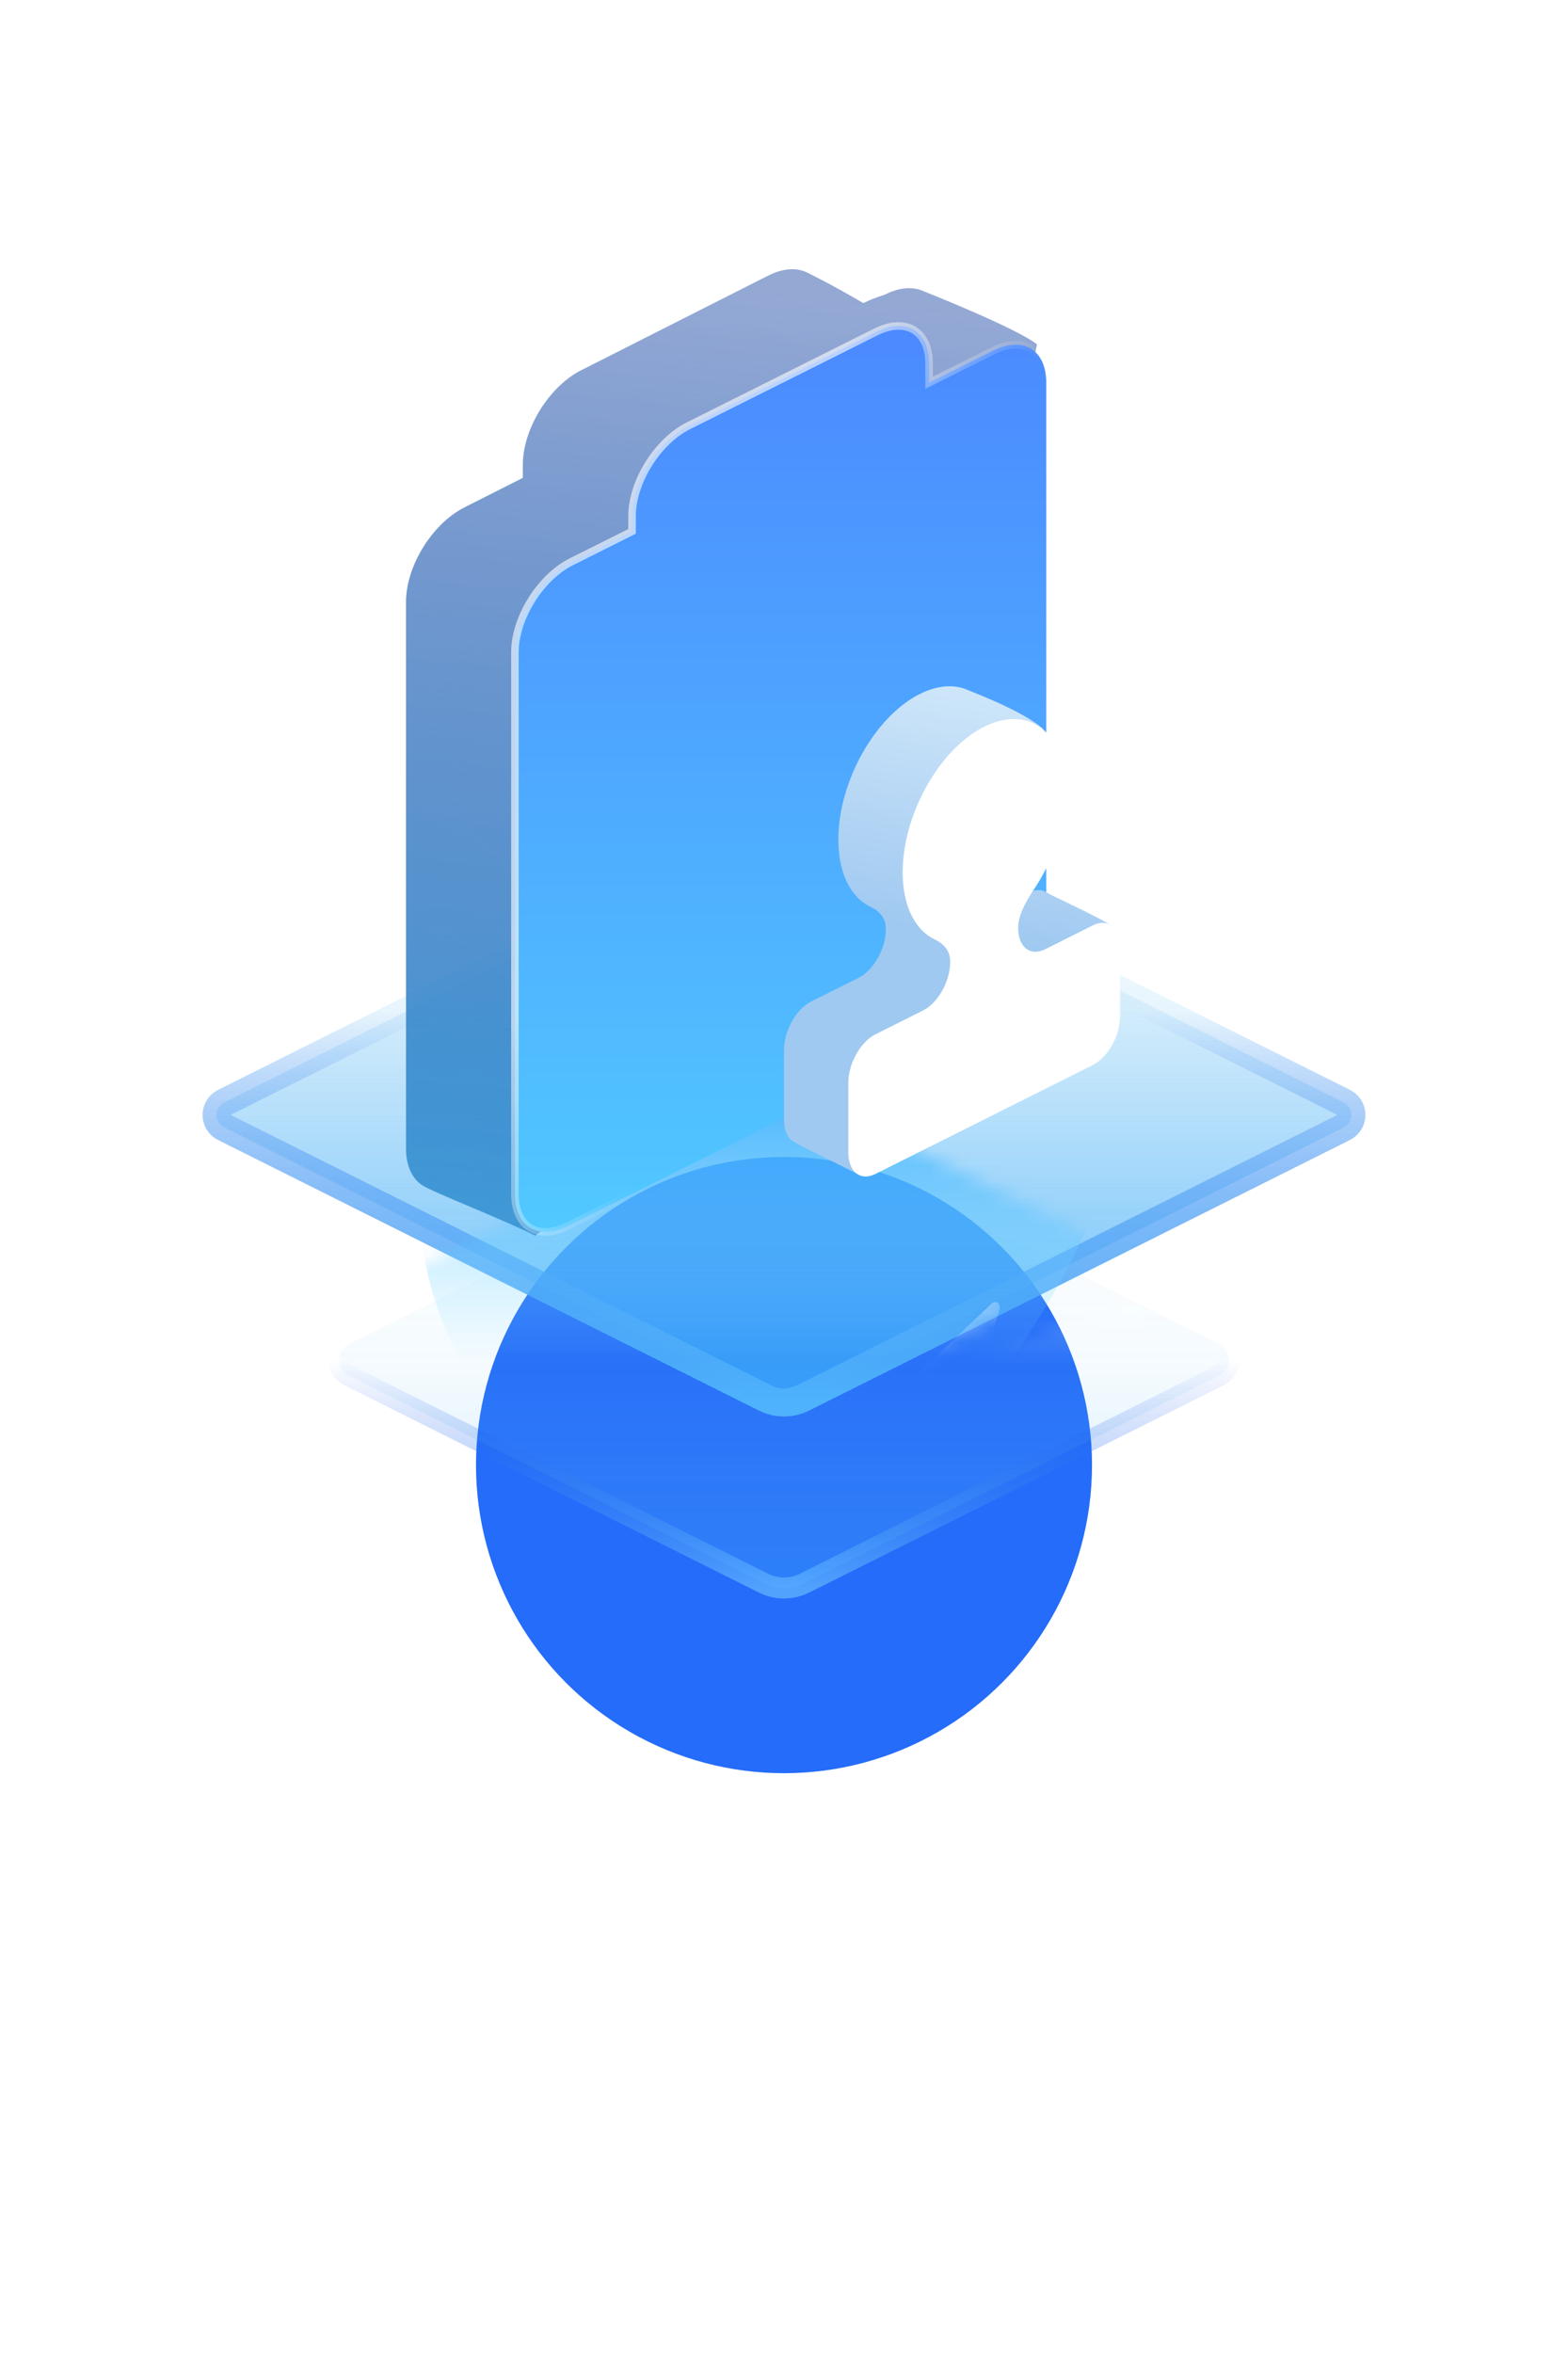 <?xml version="1.0" encoding="UTF-8"?>
<svg width="104px" height="156px" viewBox="0 0 104 156" version="1.1" xmlns="http://www.w3.org/2000/svg" xmlns:xlink="http://www.w3.org/1999/xlink">
    <title>切片</title>
    <defs>
        <filter x="-136.4%" y="-136.4%" width="372.7%" height="372.7%" filterUnits="objectBoundingBox" id="filter-1">
            <feGaussianBlur stdDeviation="18.571" in="SourceGraphic"></feGaussianBlur>
        </filter>
        <linearGradient x1="50%" y1="-5.67532132e-12%" x2="50%" y2="180.638%" id="linearGradient-2">
            <stop stop-color="#82CAF1" stop-opacity="0" offset="0%"></stop>
            <stop stop-color="#6ABFF4" stop-opacity="0.114" offset="29.286%"></stop>
            <stop stop-color="#0090FF" offset="100%"></stop>
        </linearGradient>
        <linearGradient x1="50%" y1="50%" x2="50%" y2="100%" id="linearGradient-3">
            <stop stop-color="#003DE5" stop-opacity="0" offset="0%"></stop>
            <stop stop-color="#67BDFF" offset="100%"></stop>
        </linearGradient>
        <linearGradient x1="50%" y1="-5.67532132e-12%" x2="50%" y2="180.638%" id="linearGradient-4">
            <stop stop-color="#82CAF1" stop-opacity="0" offset="0%"></stop>
            <stop stop-color="#6ABFF4" stop-opacity="0.114" offset="13.878%"></stop>
            <stop stop-color="#0090FF" offset="100%"></stop>
        </linearGradient>
        <linearGradient x1="50%" y1="32.335%" x2="50%" y2="100%" id="linearGradient-5">
            <stop stop-color="#003DE5" stop-opacity="0" offset="0%"></stop>
            <stop stop-color="#67BDFF" offset="100%"></stop>
        </linearGradient>
        <path d="M42.518,0.831 L78.392,18.767 C79.31,19.226 79.681,20.342 79.223,21.259 C79.043,21.619 78.752,21.91 78.392,22.09 L42.518,40.027 C41.473,40.549 40.242,40.549 39.196,40.027 L3.322,22.09 C2.405,21.631 2.033,20.515 2.492,19.598 C2.671,19.239 2.963,18.947 3.322,18.767 L39.196,0.831 C40.242,0.308 41.473,0.308 42.518,0.831 Z" id="path-6"></path>
        <linearGradient x1="54.335%" y1="28.756%" x2="54.335%" y2="76.146%" id="linearGradient-8">
            <stop stop-color="#89E3FF" stop-opacity="0" offset="0%"></stop>
            <stop stop-color="#20A1FF" offset="100%"></stop>
        </linearGradient>
        <filter x="-11.8%" y="-13.8%" width="123.6%" height="127.6%" filterUnits="objectBoundingBox" id="filter-9">
            <feGaussianBlur stdDeviation="1.857" in="SourceGraphic"></feGaussianBlur>
        </filter>
        <linearGradient x1="50%" y1="50%" x2="50%" y2="100%" id="linearGradient-10">
            <stop stop-color="#FFFFFF" stop-opacity="0" offset="0%"></stop>
            <stop stop-color="#FFFFFF" offset="100%"></stop>
        </linearGradient>
        <filter x="-23.1%" y="-15.0%" width="146.2%" height="130.0%" filterUnits="objectBoundingBox" id="filter-11">
            <feGaussianBlur stdDeviation="1.857" in="SourceGraphic"></feGaussianBlur>
        </filter>
        <linearGradient x1="50%" y1="56.296%" x2="48.337%" y2="11.582%" id="linearGradient-12">
            <stop stop-color="#FFFFFF" stop-opacity="0" offset="0%"></stop>
            <stop stop-color="#FFFFFF" offset="100%"></stop>
        </linearGradient>
        <filter x="-50.6%" y="-31.1%" width="201.3%" height="162.1%" filterUnits="objectBoundingBox" id="filter-13">
            <feGaussianBlur stdDeviation="1.857" in="SourceGraphic"></feGaussianBlur>
        </filter>
        <linearGradient x1="49.932%" y1="3.1%" x2="43.902%" y2="100%" id="linearGradient-14">
            <stop stop-color="#0B3A9E" stop-opacity="0.439" offset="0%"></stop>
            <stop stop-color="#4099D6" offset="100%"></stop>
        </linearGradient>
        <linearGradient x1="50%" y1="0%" x2="50%" y2="100%" id="linearGradient-15">
            <stop stop-color="#89E6FF" offset="0%"></stop>
            <stop stop-color="#4B89FF" offset="0%"></stop>
            <stop stop-color="#51C9FF" offset="100%"></stop>
        </linearGradient>
        <linearGradient x1="30.622%" y1="40.244%" x2="53.076%" y2="59.116%" id="linearGradient-16">
            <stop stop-color="#FFFFFF" stop-opacity="0.613" offset="0%"></stop>
            <stop stop-color="#FFFFFF" stop-opacity="0" offset="100%"></stop>
        </linearGradient>
        <linearGradient x1="50%" y1="0%" x2="44.09%" y2="50%" id="linearGradient-17">
            <stop stop-color="#CEE6F9" offset="0%"></stop>
            <stop stop-color="#A0C9F1" offset="100%"></stop>
        </linearGradient>
    </defs>
    <g id="页面-1" stroke="none" stroke-width="1" fill="none" fill-rule="evenodd">
        <g id="民联新经济大屏3" transform="translate(-448, -375)">
            <g id="编组-4" transform="translate(96, 375)">
                <g id="a2" transform="translate(352, 0)">
                    <g id="ic_jx_e2备份" transform="translate(11.143, 17.849)">
                        <g id="编组-3">
                            <g id="编组-2" transform="translate(0, 35.64)">
                                <circle id="椭圆形" fill="#246CF9" filter="url(#filter-1)" cx="40.857" cy="43.643" r="20.429"></circle>
                                <path d="M39.508,21.882 C40.357,21.457 41.357,21.457 42.207,21.882 L42.207,21.882 L69.724,35.64 C70.01,35.784 70.212,36.03 70.306,36.312 C70.4,36.593 70.386,36.911 70.243,37.198 C70.13,37.422 69.948,37.604 69.724,37.717 L69.724,37.717 L42.207,51.475 C41.357,51.9 40.357,51.9 39.508,51.475 L39.508,51.475 L11.991,37.717 C11.704,37.573 11.503,37.327 11.409,37.046 C11.315,36.764 11.328,36.446 11.472,36.159 C11.584,35.935 11.766,35.753 11.991,35.64 L11.991,35.64 Z" id="矩形备份" stroke="url(#linearGradient-3)" stroke-width="1.393" fill="url(#linearGradient-2)" opacity="0.66"></path>
                                <path d="M39.611,1.661 C40.396,1.269 41.319,1.269 42.103,1.661 L42.103,1.661 L77.977,19.598 C78.206,19.713 78.367,19.909 78.443,20.135 C78.518,20.36 78.507,20.614 78.392,20.844 C78.302,21.024 78.157,21.169 77.977,21.259 L77.977,21.259 L42.103,39.196 C41.319,39.588 40.396,39.588 39.611,39.196 L39.611,39.196 L3.737,21.259 C3.508,21.144 3.347,20.948 3.272,20.722 C3.197,20.497 3.207,20.243 3.322,20.013 C3.412,19.834 3.558,19.688 3.737,19.598 L3.737,19.598 Z" id="矩形" stroke="url(#linearGradient-5)" stroke-width="1.857" fill="url(#linearGradient-4)"></path>
                                <g id="蒙版">
                                    <mask id="mask-7" fill="white">
                                        <use xlink:href="#path-6"></use>
                                    </mask>
                                    <use fill="url(#linearGradient-4)" xlink:href="#path-6"></use>
                                    <path d="M39,45.94 C51.308,45.94 60.983,54.637 63.481,45.94 C66.827,34.29 49.478,9.472 39,9.472 C28.522,9.472 16.714,20.463 16.714,32.771 C16.714,41.728 26.692,45.94 39,45.94 Z" fill="url(#linearGradient-8)" filter="url(#filter-9)" mask="url(#mask-7)" transform="translate(40.308, 29.639) scale(1, -1) translate(-40.308, -29.639) "></path>
                                    <path d="M46.893,44.732 C43.286,44.077 40.857,40.929 40.857,36.12 C40.857,28.945 46.264,21.05 52.929,18.49 C59.594,15.931 65,19.363 65,26.154 C65,30.707 62.571,35.733 58.964,39.449 L58.964,43.857 C58.964,44.53 58.438,45.311 57.787,45.604 L48.071,49.982 C47.419,50.276 46.893,49.954 46.893,49.262 L46.893,44.732 Z M48.512,52.276 L57.345,48.246 C57.507,48.172 57.639,48.249 57.639,48.417 L57.639,49.638 C57.639,50.313 57.113,51.102 56.462,51.403 L49.395,54.671 C48.744,54.973 48.218,54.659 48.218,53.969 L48.218,52.722 C48.218,52.55 48.35,52.35 48.512,52.276 Z" id="形状备份" fill="url(#linearGradient-10)" fill-rule="nonzero" filter="url(#filter-11)" mask="url(#mask-7)" transform="translate(52.929, 36.214) scale(-1, -1) translate(-52.929, -36.214) "></path>
                                    <path d="M54.548,33.006 L47.53,39.705 C47.435,39.803 47.357,39.931 47.311,40.067 L44.207,50.151 C44.121,50.389 44.152,50.62 44.282,50.721 C44.412,50.823 44.611,50.771 44.774,50.593 L51.878,44.165 C51.973,44.066 52.05,43.939 52.096,43.802 L55.116,33.447 C55.201,33.213 55.17,32.985 55.04,32.884 C54.91,32.783 54.711,32.832 54.548,33.006 Z" id="形状" fill="url(#linearGradient-12)" fill-rule="nonzero" opacity="0.561" filter="url(#filter-13)" mask="url(#mask-7)"></path>
                                </g>
                            </g>
                            <g id="编组-4" transform="translate(15.786, 0)" fill-rule="nonzero">
                                <path d="M30.333,2.247 C30.696,2.063 31.174,1.875 31.766,1.682 C32.677,1.221 33.514,1.148 34.176,1.399 C34.43,1.495 40.414,3.868 41.843,4.974 L35.64,40.265 C35.64,42.647 33.906,45.455 31.766,46.537 L8.563,64.071 C6.592,63.067 1.782,61.195 1.076,60.732 C0.41,60.295 0,59.451 0,58.293 L0,22.064 C0,19.682 1.734,16.873 3.874,15.791 L7.748,13.832 L7.748,12.969 C7.748,10.587 9.482,7.779 11.622,6.696 L24.019,0.425 C25.035,-0.089 25.961,-0.121 26.652,0.243 C26.902,0.375 28.139,0.961 30.333,2.247 Z" id="路径备份" fill="url(#linearGradient-14)"></path>
                                <path d="M31.172,4.156 C32.146,3.669 33.034,3.639 33.678,4.026 C34.32,4.411 34.695,5.198 34.695,6.266 L34.695,6.266 L34.695,7.526 L38.941,5.402 C39.915,4.915 40.804,4.885 41.448,5.271 C42.089,5.657 42.464,6.444 42.464,7.512 L42.464,7.512 L42.464,43.438 C42.464,44.577 42.042,45.815 41.364,46.899 C40.687,47.984 39.752,48.917 38.718,49.435 L38.718,49.435 L10.747,63.426 C9.773,63.913 8.884,63.943 8.24,63.557 C7.599,63.171 7.224,62.384 7.224,61.316 L7.224,61.316 L7.224,25.39 C7.224,24.252 7.647,23.013 8.324,21.929 C9.001,20.844 9.936,19.911 10.97,19.393 L10.97,19.393 L14.993,17.381 L14.993,16.371 C14.993,15.233 15.416,13.994 16.093,12.91 C16.771,11.825 17.705,10.892 18.74,10.375 L18.74,10.375 Z" id="路径" stroke="url(#linearGradient-16)" stroke-width="0.5" fill="url(#linearGradient-15)"></path>
                            </g>
                        </g>
                        <g id="编组" transform="translate(40.857, 27.651)" fill-rule="nonzero">
                            <path d="M1.802,20.902 L16.217,13.681 C16.677,13.451 17.096,13.462 17.415,13.667 C17.785,13.905 20.587,15.153 21.695,15.849 L18.019,19.722 C18.019,21 17.212,22.441 16.217,22.939 L4.894,32.353 C3.782,31.75 0.833,30.374 0.505,30.102 C0.192,29.842 0,29.372 0,28.748 L0,24.119 C0,22.841 0.807,21.4 1.802,20.902 Z M9.009,0.511 C10.221,-0.096 11.339,-0.144 12.241,0.269 C12.517,0.396 15.698,1.572 17.096,2.749 C18.396,3.843 13.657,9.19 12.467,11.06 C12.016,11.735 11.262,12.839 11.262,13.849 C11.262,15.083 12.014,15.715 12.961,15.308 L13.064,15.261 L4.955,19.322 C5.95,18.824 6.757,17.383 6.757,16.105 C6.757,15.095 6.005,14.746 5.552,14.524 C4.361,13.847 3.604,12.308 3.604,10.163 C3.604,6.328 6.024,2.007 9.009,0.511 Z" id="形状结合" fill="url(#linearGradient-17)"></path>
                            <path d="M6.069,23.072 L20.484,15.851 C21.479,15.352 22.286,15.985 22.286,17.263 L22.286,21.892 C22.286,23.17 21.479,24.61 20.484,25.109 L6.069,32.33 C5.074,32.828 4.267,32.196 4.267,30.918 L4.267,26.289 C4.267,25.01 5.074,23.57 6.069,23.072 Z M13.276,2.681 C16.262,1.186 18.682,3.082 18.682,6.917 C18.682,9.062 17.924,11.36 16.734,13.23 C16.283,13.905 15.529,15.009 15.529,16.018 C15.529,17.253 16.281,17.885 17.228,17.478 L17.331,17.43 L9.222,21.492 C10.217,20.994 11.024,19.553 11.024,18.275 C11.024,17.265 10.272,16.916 9.819,16.694 C8.628,16.017 7.871,14.478 7.871,12.332 C7.871,8.498 10.291,4.177 13.276,2.681 Z" id="形状结合备份" fill="#FFFFFF"></path>
                        </g>
                    </g>
                </g>
            </g>
        </g>
    </g>
</svg>